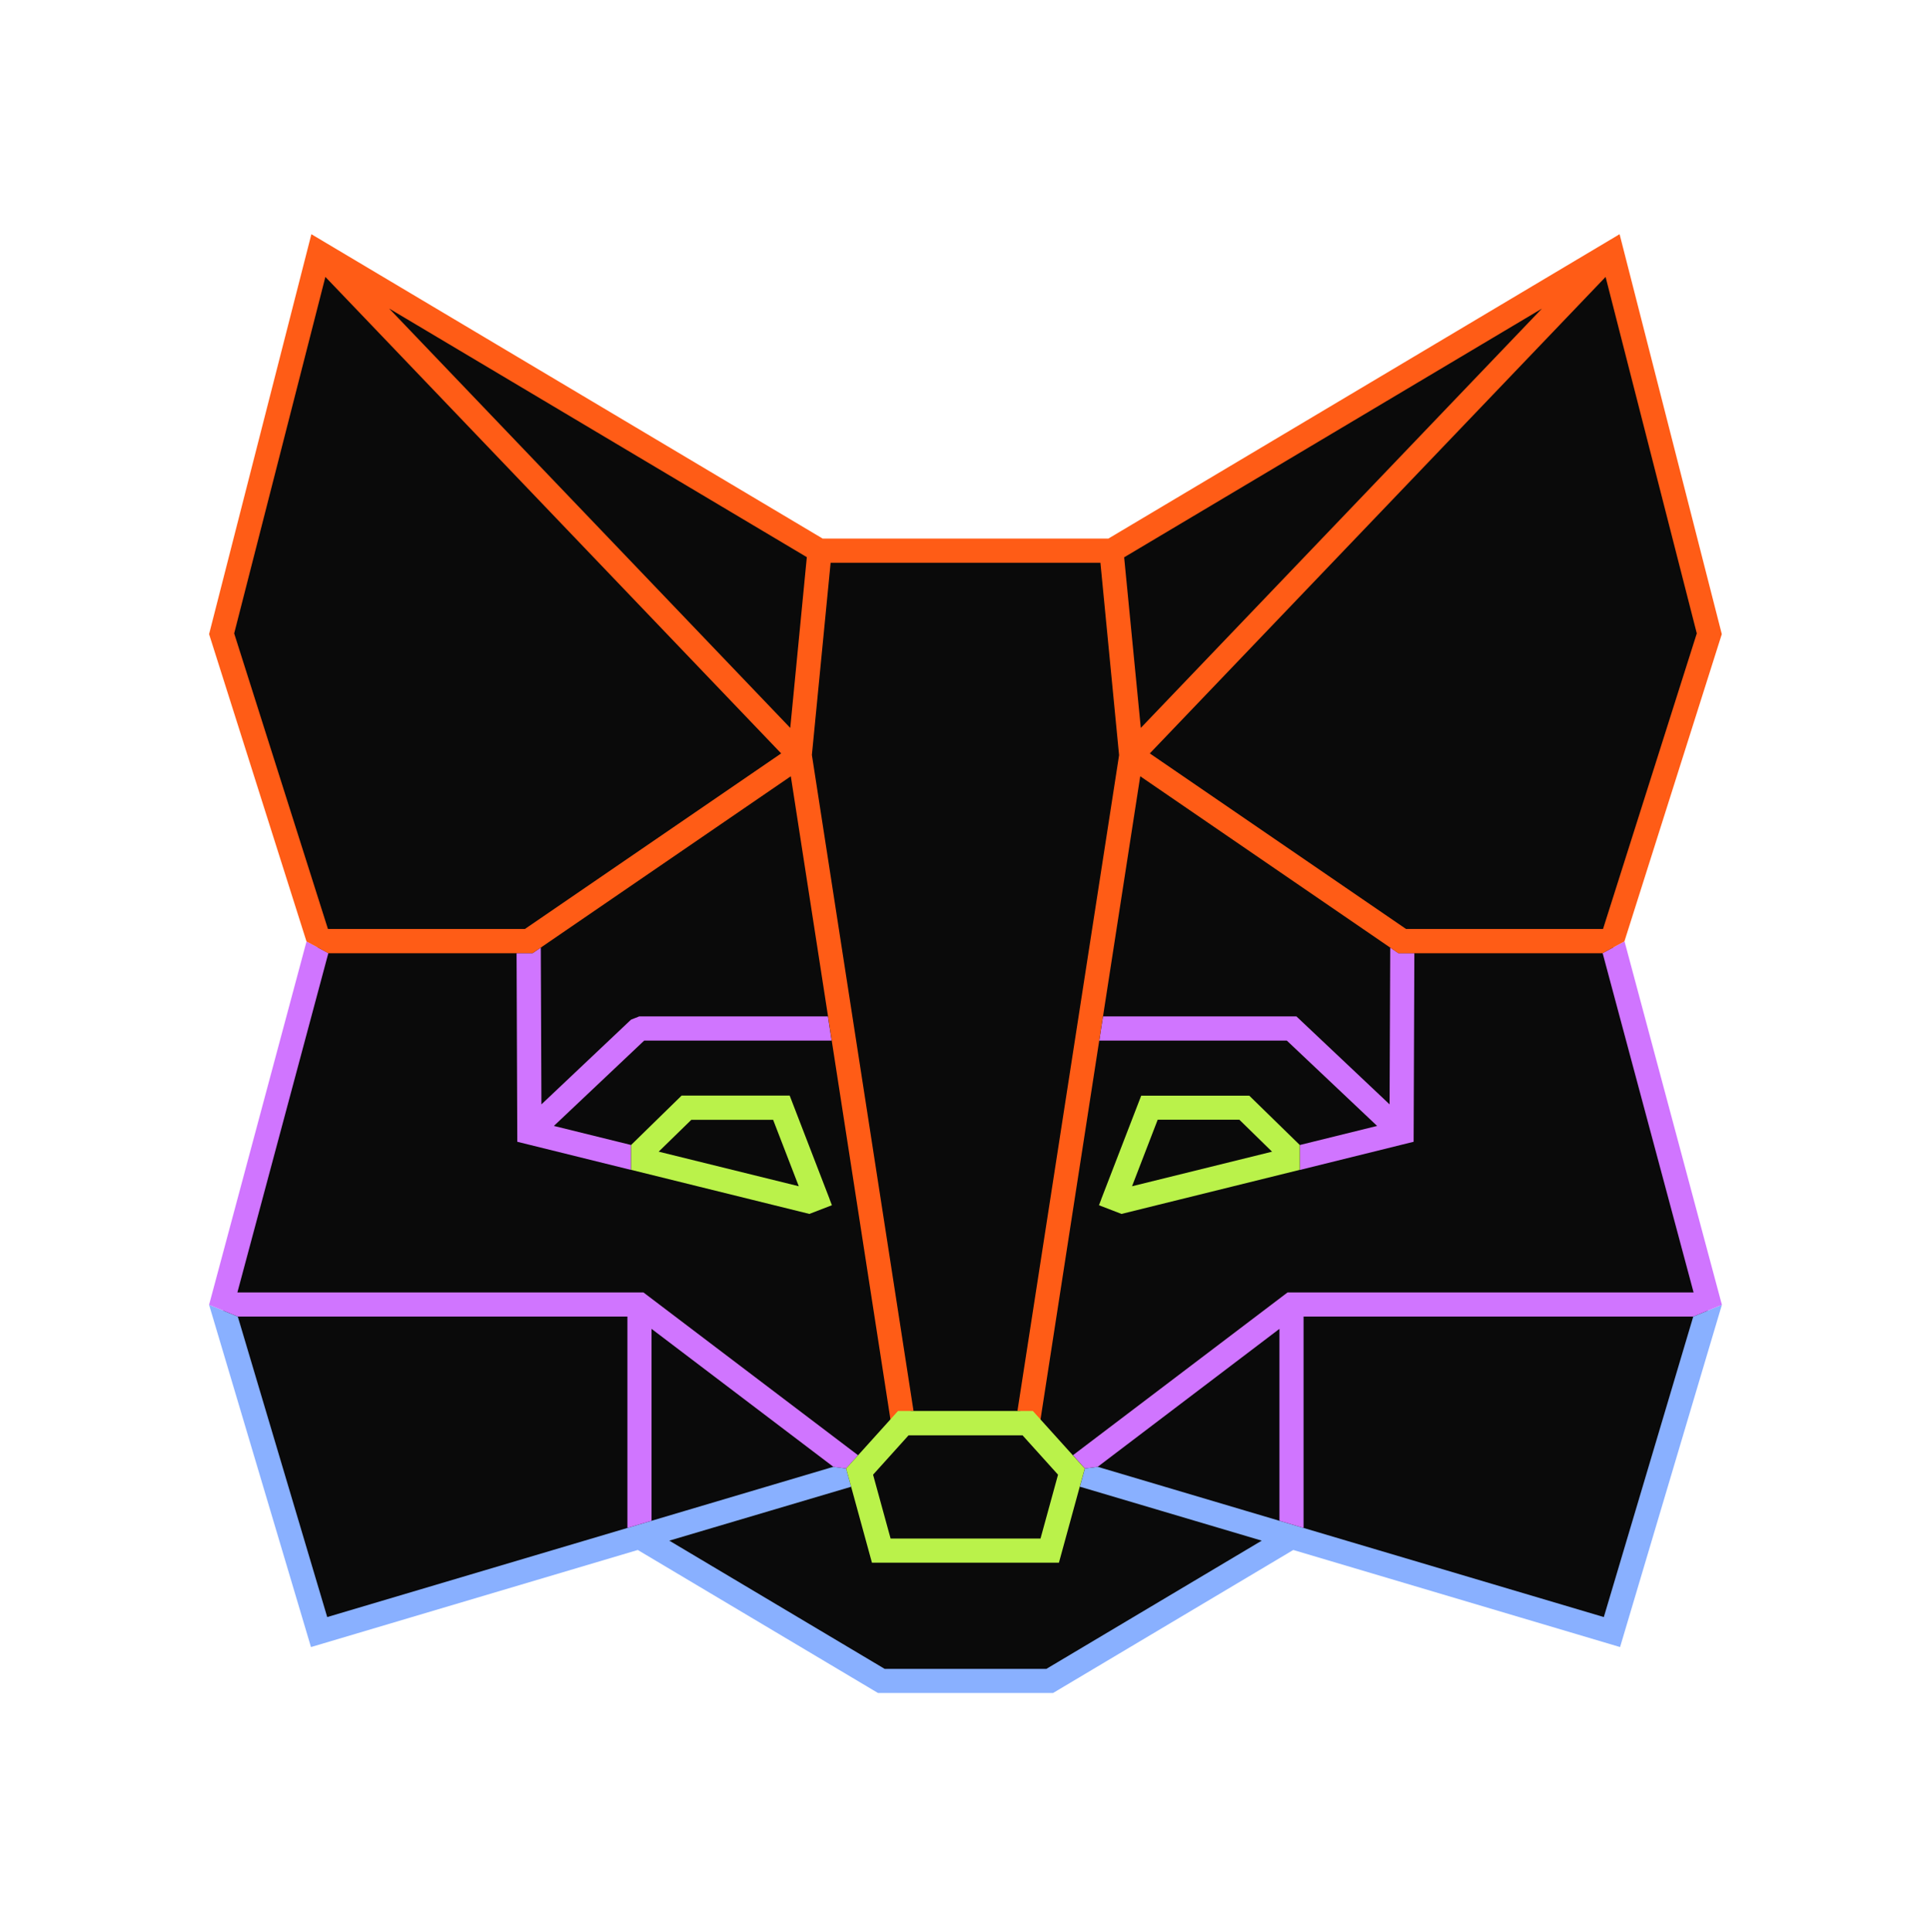 <svg width="1024" height="1025" viewBox="0 0 1024 1025" fill="none" xmlns="http://www.w3.org/2000/svg">
<g clip-path="url(#clip0_610_4857)">
<path d="M855.201 865.739L685.175 815.35L556.961 891.638H467.489L339.191 815.35L169.249 865.739L117.58 692L169.292 499.19L117.58 336.16L169.249 134.134L434.807 292.086H589.644L855.201 134.134L906.913 336.16L855.201 499.19L906.913 692L855.201 865.739Z" fill="#0A0A0A"/>
<path d="M898.39 698.362L850.944 857.765L691.627 810.49L678.827 806.693L660.566 801.274L582.4 778.063L575.574 778.959L572.928 788.602L669.44 817.231L555.179 885.242H469.376L355.115 817.231L451.584 788.645L448.939 778.959L442.155 778.063L345.686 806.693L332.886 810.49L173.611 857.765L126.166 698.362L110.934 692.133L164.992 873.679L338.39 822.181L465.835 898.042H558.72L686.166 822.181L859.563 873.679L913.579 692.133L898.39 698.362Z" fill="#89B0FF"/>
<path d="M332.886 698.356V810.484L345.686 806.687V704.884L442.155 778.058L448.939 778.954L455.254 771.914L341.376 685.556H125.952L174.208 505.588L162.646 499.316L110.934 692.127L126.166 698.356H332.886Z" fill="#D075FF"/>
<path d="M730.659 597.242L689.699 607.354V620.581L750.03 605.648L750.414 505.594H741.923L737.614 502.65L737.273 585.808L687.822 539.13H585.251H585.209L583.246 551.973H682.745L730.659 597.242Z" fill="#D075FF"/>
<path d="M334.837 620.581V607.354L293.877 597.242L341.792 551.973H441.248L439.285 539.13H339.189L334.795 540.88L287.264 585.808L286.923 502.65L282.613 505.594H274.08L274.464 605.648L334.837 620.581Z" fill="#D075FF"/>
<path d="M850.313 505.588L898.569 685.556H683.145L569.268 771.914L575.582 778.954L582.409 778.058L678.836 704.884V806.687L691.636 810.484V698.356H898.398L913.588 692.127L861.918 499.316L850.313 505.588Z" fill="#D075FF"/>
<path d="M274.091 505.588H282.624L286.934 502.644L419.584 411.764L439.339 539.167L441.302 552.009L472.448 752.927L483.542 748.447H484.694L430.763 400.457L440.704 298.527H583.851L593.75 400.585L539.819 748.447H540.971L552.064 752.927L583.211 552.009L585.174 539.167H585.216L604.971 411.764L737.579 502.644L741.888 505.631H850.304L861.867 499.359L913.536 336.372L859.307 124.233L588.075 285.684H436.48L165.206 124.233L110.934 336.372L162.603 499.359L174.166 505.631H274.048L274.091 505.588ZM900.267 335.988L850.518 492.788H746.027L610.048 399.647L851.883 146.889L900.267 335.988ZM818.091 163.7L605.27 386.121L596.438 295.625L818.091 163.7ZM428.075 295.583L419.286 386.121L206.464 163.657L428.075 295.54V295.583ZM124.246 335.988L172.63 146.889L414.464 399.647L278.486 492.788H173.995L124.246 335.988Z" fill="#FF5C16"/>
<path d="M548.091 748.45H476.454L448.934 778.957L462.63 828.92H561.83L575.526 778.957L548.006 748.45H548.091ZM552.059 816.12H472.528L463.227 782.242L482.043 761.378H542.544L561.36 782.242L552.059 816.12Z" fill="#BAF24A"/>
<path d="M441.384 639.305L440.19 636.19V636.105L418.984 581.15H361.64L334.846 607.348V620.532L429.438 643.913L441.384 639.305ZM366.846 593.993H410.195L423.806 629.236L349.48 610.889L366.803 593.993H366.846Z" fill="#BAF24A"/>
<path d="M595.033 643.92L689.625 620.539V607.355L662.83 581.2H605.486L584.281 636.112V636.198L583.086 639.312L595.033 643.92ZM674.947 610.896L600.622 629.243L614.233 593.958H657.582L674.905 610.896H674.947Z" fill="#BAF24A"/>
</g>
<defs>
<clipPath id="clip0_610_4857">
<rect width="1024" height="1024" fill="white" transform="translate(0 0.5)"/>
</clipPath>
</defs>
</svg>
